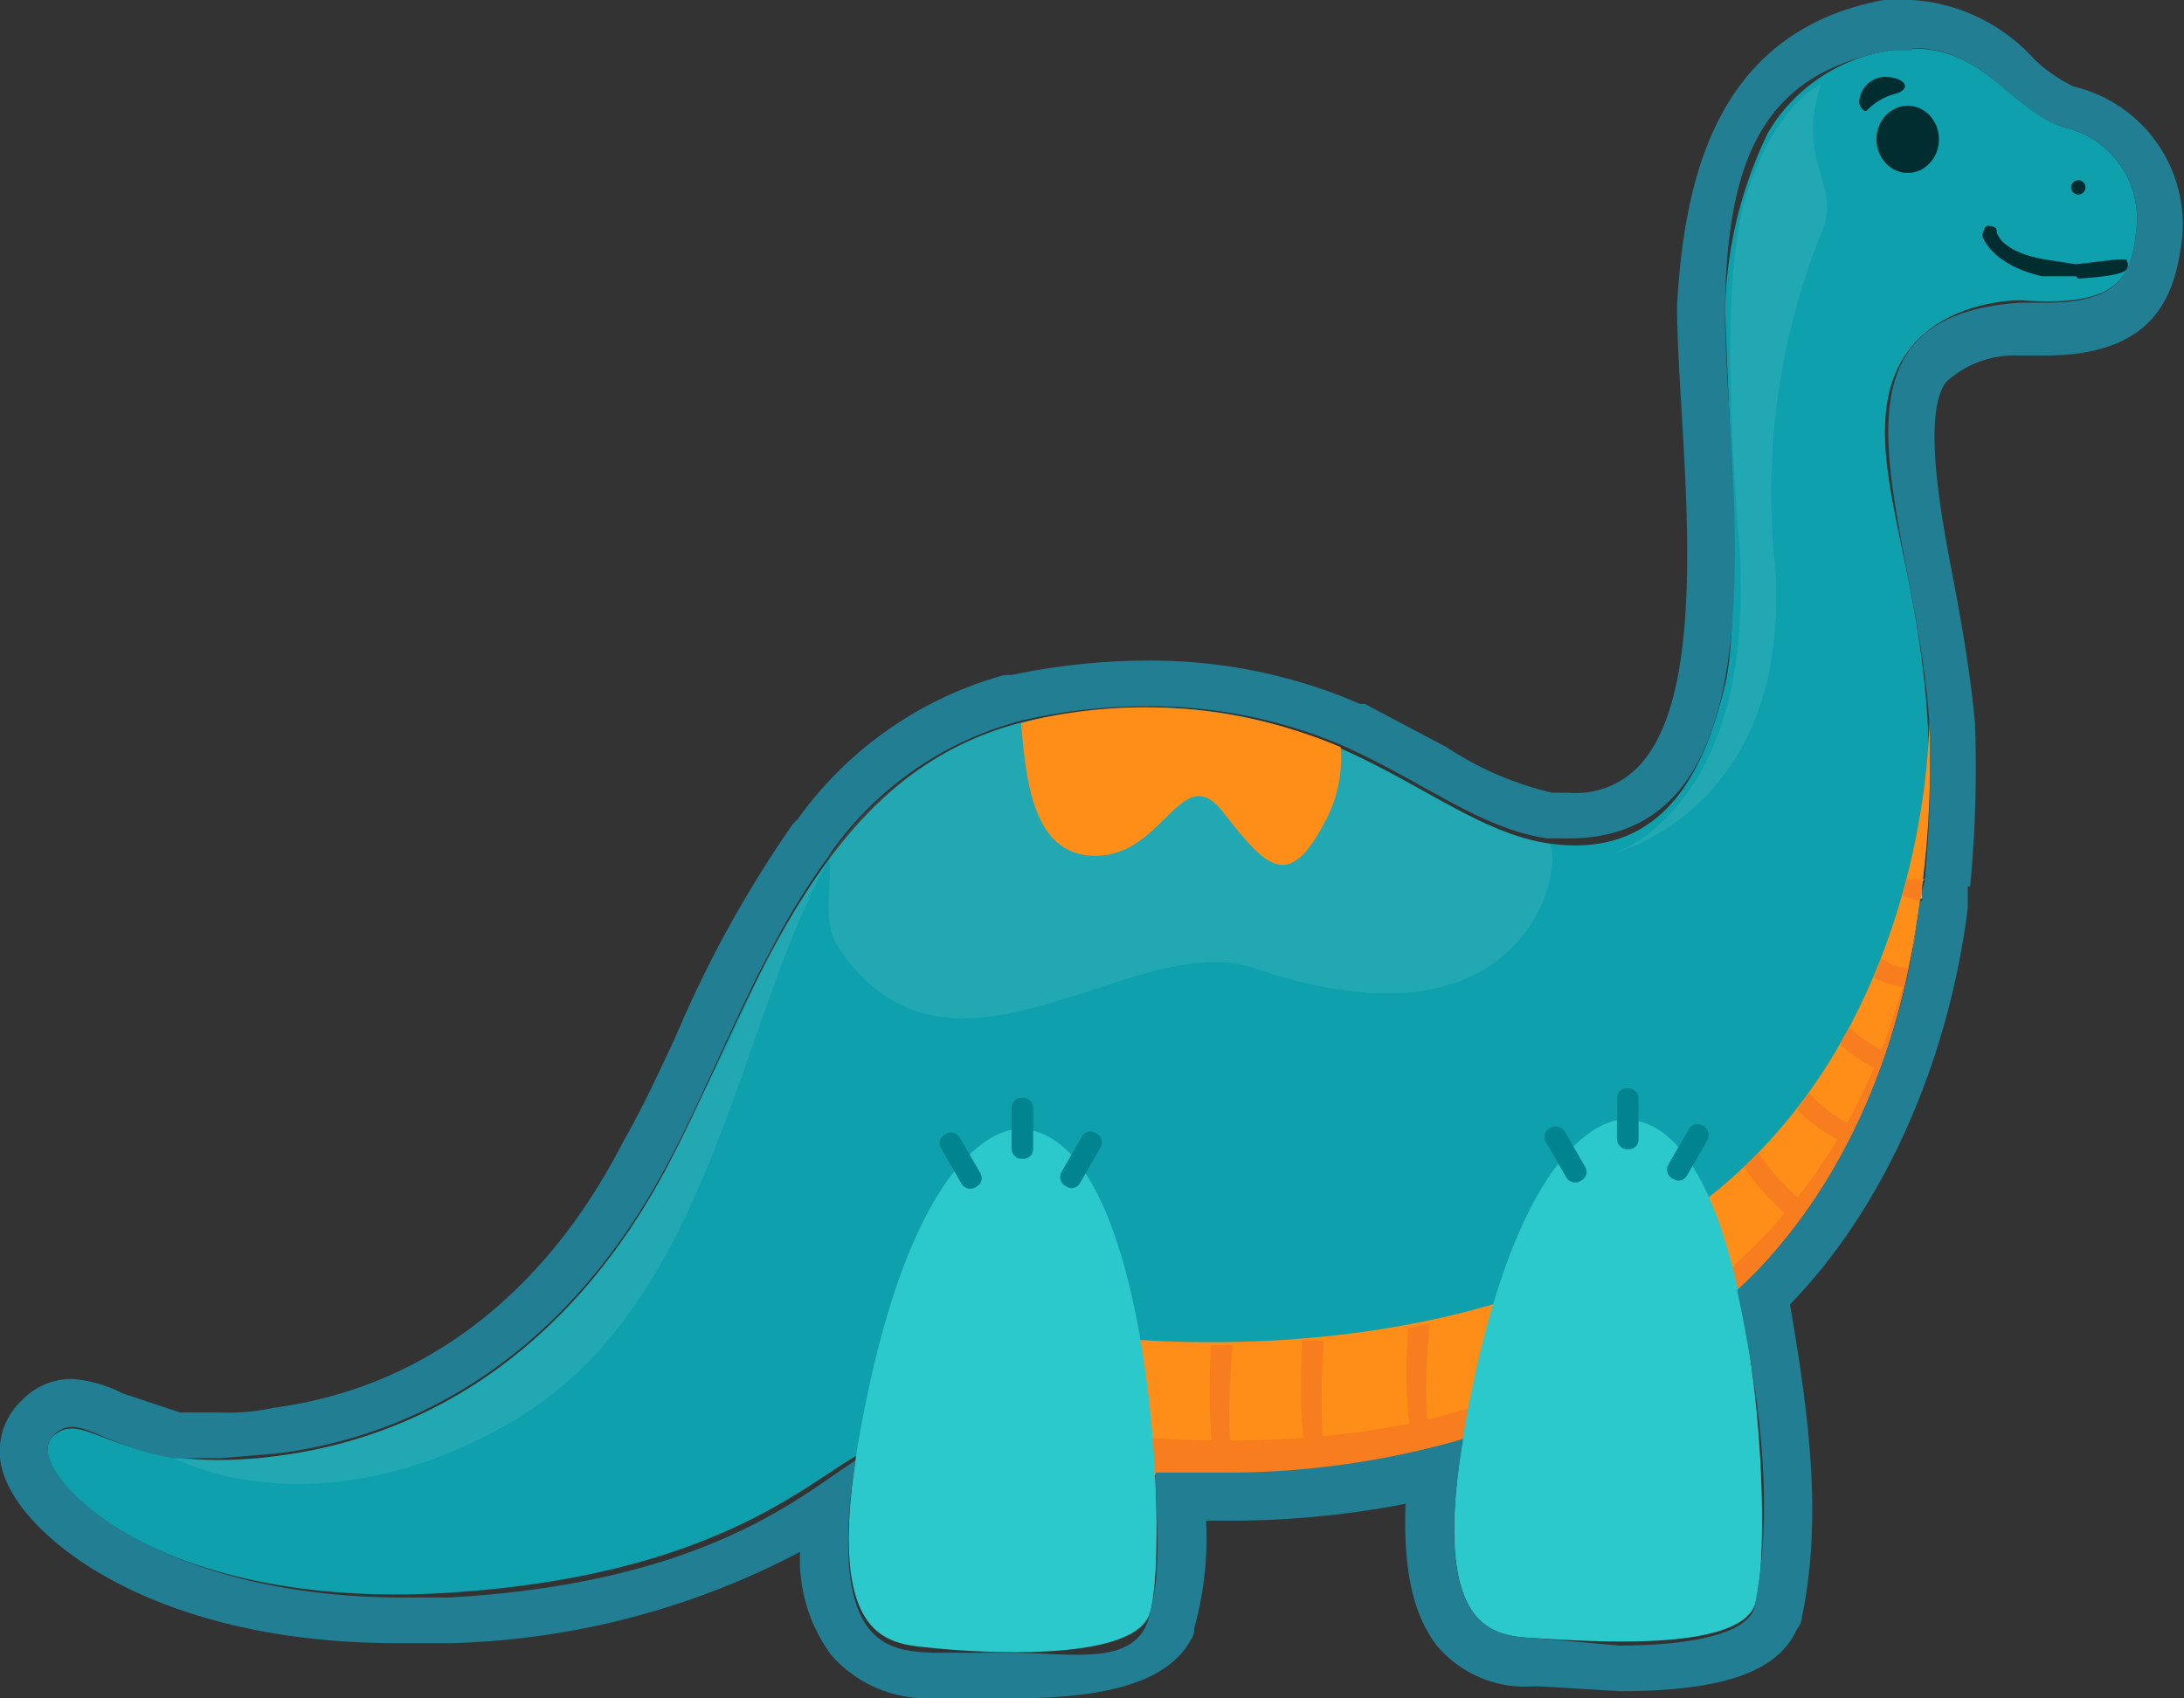<svg xmlns="http://www.w3.org/2000/svg" viewBox="0 0 90.9 70.7"><rect x="0" y="0" width="90.9" height="70.7" fill="#333333" stroke="none"/><g id="Layer_2" data-name="Layer 2"><g id="Layer_1-2" data-name="Layer 1"><path d="M85.9,5.3c-2.4-.8-3.5-3.8-7.2-3.2a7.1,7.1,0,0,0-5.1,3.4,17.7,17.7,0,0,0-1.8,7.4c.1,3.6.7,12.7,0,15.6s-2.2,7.4-7.4,6.6S55,27.7,43.3,29.9C34,31.7,31.4,41.8,27.7,48.7s-9.3,11-16.1,11.9-8-2.1-9.4-.8,4,7.3,16.5,6.5,15.8-5.7,17.9-6.1,12.8,2.6,22.9.1,17.9-8.9,20.1-20.9S78,21.8,78.5,17.1s5.6-4.6,5.6-4.6c4,.3,4.6-.9,4.8-2.8A3.9,3.9,0,0,0,85.9,5.3Z" style="fill:#0ea1ad"/><g style="opacity:0.08"><path d="M52.2,40.3c12,4.1,13-5.1,12.2-5.2-5.3-.8-9.4-7.4-21.1-5.2a14.1,14.1,0,0,0-8.8,5.8c.2,1-.4,2.7.5,3.9C39.7,46.3,47.2,38.6,52.2,40.3Z" style="fill:#fff"/></g><path d="M75.8,3.5s-1.9.8-3.1,4.6-.5,11.9-.3,14.7c.7,10.9-5.2,12.7-5.2,12.7s7.8-1.9,6.6-12.8a29.2,29.2,0,0,1,2-13C76.7,7.7,74.7,6.8,75.8,3.5Z" style="fill:#fff;opacity:0.08"/><g style="opacity:0.08"><path d="M21.1,59.3c8.6-4.8,9.6-17,13.5-23.7A47,47,0,0,0,32,39.7c-.9,2-1.8,4.1-2.8,5.9l-1.5,3.1c-3.7,6.9-9.3,11-16.1,11.9a16.6,16.6,0,0,1-4.4.1l.5.2C10.3,62,15.3,62.6,21.1,59.3Z" style="fill:#fff"/></g><path d="M45.2,35.6c3.2.4,3.9-4.1,5.7-1.8s2.7,3.3,4.2.5a5.6,5.6,0,0,0,.7-3.2,20.9,20.9,0,0,0-12.5-1.2l-.8.2C42.7,32.5,43,35.3,45.2,35.6Z" style="fill:#ff8e18"/><path d="M59.5,60.3c10.2-2.5,17.9-8.9,20.1-20.9a41.1,41.1,0,0,0,.7-9.4h0s.1,13.7-10.5,20.8-25.9,4.8-26.6,4.4,0,2.2.5,5.7A45.2,45.2,0,0,0,59.5,60.3Z" style="fill:#ff8e18"/><path d="M59.8,59c-5.7,1.4-11.5,1-15.9.5-.2-1.7-.4-3.2-.5-4.2h-.2c-.2-.1,0,2.2.5,5.7a45.2,45.2,0,0,0,15.8-.6c10.2-2.5,17.9-8.9,20.1-20.9a4.3,4.3,0,0,0,.2-1.1C77.6,50.2,69.8,56.4,59.8,59Z" style="fill:#f77d1e"/><path d="M80,36.9v0Z" style="fill:#f4df8b"/><path d="M50.6,60.9l.8-.2c-.4-.6-.2-3.4-.1-4.7h-.9C50.2,59.8,50.6,60.9,50.6,60.9Z" style="fill:#f77d1e"/><path d="M54.4,60.6l.8-.2c-.3-.6-.2-3.3-.1-4.6h-.9C54,59.5,54.4,60.6,54.4,60.6Z" style="fill:#f77d1e"/><path d="M58.8,60l.8-.2c-.4-.6-.2-3.4-.1-4.7l-.9.2C58.4,58.9,58.8,60,58.8,60Z" style="fill:#f77d1e"/><path d="M74.5,50.7,75,50a9.5,9.5,0,0,1-1.8-2l-.6.6A10.4,10.4,0,0,0,74.5,50.7Z" style="fill:#f77d1e"/><path d="M77.2,46.9a5.9,5.9,0,0,1-1.9-1.4l-.5.7a7.6,7.6,0,0,0,2,1.4Z" style="fill:#f77d1e"/><path d="M78.5,43.8a6.3,6.3,0,0,1-1.5-1,1.6,1.6,0,0,0-.4.7,7.1,7.1,0,0,0,1.5,1Z" style="fill:#f77d1e"/><path d="M79.4,40.3a2.4,2.4,0,0,1-1.1-.4l-.3.8a3.8,3.8,0,0,0,1.2.4Z" style="fill:#f77d1e"/><path d="M80,37.4v-.5a.9.9,0,0,1-.1.5Z" style="fill:#efd47c"/><path d="M80.1,36.6h0a.1.1,0,0,0-.1.1Z" style="fill:#efd47c"/><path d="M80.1,36.6h-.7a1.9,1.9,0,0,0-.2.7l.7.2a.9.9,0,0,0,.1-.5v-.2A.1.1,0,0,1,80.1,36.6Z" style="fill:#f77d1e"/><path d="M42.4,47s-3.8-.3-6.2,10.6.7,10.8,2.6,11,8.1.6,9-1.3S48.1,47,42.4,47Z" style="fill:#2bc8cc"/><rect x="42.1" y="45.7" width="0.9" height="2.54" rx="0.4" style="fill:#00848f"/><rect x="44.5" y="47" width="0.9" height="2.54" rx="0.4" transform="translate(30.2 -16) rotate(30)" style="fill:#00848f"/><rect x="39.5" y="47.1" width="0.9" height="2.54" rx="0.4" transform="translate(-18.8 26.4) rotate(-30)" style="fill:#00848f"/><path d="M67.6,46.6s-3.8-.3-6.2,10.6.7,10.9,2.6,11,8.1.6,9-1.3S73.3,46.6,67.6,46.6Z" style="fill:#2bc8cc"/><rect x="67.3" y="45.3" width="0.9" height="2.54" rx="0.4" style="fill:#00848f"/><rect x="69.8" y="46.7" width="0.9" height="2.54" rx="0.4" transform="translate(33.4 -28.7) rotate(30)" style="fill:#00848f"/><rect x="64.7" y="46.8" width="0.9" height="2.54" rx="0.4" transform="translate(-15.3 39) rotate(-30)" style="fill:#00848f"/><ellipse cx="79.4" cy="5.8" rx="1.3" ry="1.4" style="fill:#002d30"/><path d="M77.4,4.1a1.1,1.1,0,0,1,1-.9c.9,0,1.2.5.5.7a2.5,2.5,0,0,0-1.2.7C77.6,4.7,77.3,4.4,77.4,4.1Z" style="fill:#002d30"/><ellipse cx="86.5" cy="7.8" rx="0.3" ry="0.3" style="fill:#002d30"/><path d="M86.4,11.5H85c-2.2-.5-2.5-1.7-2.5-1.7s.1-.4.2-.4.4,0,.4.2.3.9,2,1.2l1.3.2,1.7-.2h.4c.1.2.1.4-.1.5s-.5.2-1.9.3Z" style="fill:#002d30"/><path d="M79.6,2c3,0,4.1,2.6,6.3,3.3a3.9,3.9,0,0,1,3,4.4c-.2,1.7-.7,2.9-3.7,2.9H84.1c-9.1.6-4.3,9.2-3.8,17.5h0a48.5,48.5,0,0,1-.2,6.6h0a2.2,2.2,0,0,0-.1.8h-.1c-.7,6.5-3.6,12.6-7.6,16.2.9,4.3,1.6,9,.7,13.3-.5,1.2-3.3,1.5-5.6,1.5L64,68.2c-1.7-.1-4.5-.1-3.1-8.3a35.4,35.4,0,0,1-10.2,1.4H48.1c0,2,.3,4.1-.3,6.1s-3.3,1.4-5.7,1.4H38.8c-1.7-.1-4.4-.1-3.2-8-2.2,1.4-6.2,5.1-16.9,5.7H16.5C5.6,66.4.9,60.9,2.2,59.8a1,1,0,0,1,.8-.4c.8,0,1.9.9,4.2,1.3h2l2.4-.2c6.8-.9,12.4-5,16.1-11.9,2.3-4.3,3.9-9.1,6.9-13.1a.1.1,0,0,1-.1.1,14.1,14.1,0,0,1,8-5.6h0a23.1,23.1,0,0,1,5.2-.6,20.5,20.5,0,0,1,8.1,1.6h0c3.4,1.5,5.8,3.5,8.6,3.9h.9c9.5,0,6.4-15.8,6.5-22.2S73.6,3,78.7,2.1h.9M34.5,35.8h0M79.6,0H78.4c-7,1.3-8.3,7.5-8.6,12.7h0c0,1.3.1,2.9.2,4.6.3,5.1.7,12-1.8,14.6a3.6,3.6,0,0,1-2.9,1.1h-.7a13.6,13.6,0,0,1-4.4-1.9l-3.4-1.8h-.2a21.8,21.8,0,0,0-8.9-1.8,27.4,27.4,0,0,0-5.6.6h-.3a15.7,15.7,0,0,0-8.6,6l-.2.2a48.6,48.6,0,0,0-4.9,8.9c-.7,1.5-1.4,3-2.2,4.4C22.6,54,17.5,57.8,11.4,58.6a8.6,8.6,0,0,1-2.2.2H7.5L5.1,58A5.6,5.6,0,0,0,3,57.4a2.9,2.9,0,0,0-2.1.9,2.9,2.9,0,0,0-.7,3.2c1,2.7,6.4,6.9,16.3,6.9h2.3a33,33,0,0,0,14.5-3.8,6.7,6.7,0,0,0,1.3,4.3,5.3,5.3,0,0,0,4,1.8h3.5c4.3,0,6.6-.8,7.5-2.5a.6.6,0,0,0,.1-.4,14.1,14.1,0,0,0,.5-4.5h.5a38.4,38.4,0,0,0,7.8-.7c-.1,2.7.3,4.6,1.3,5.9a4.8,4.8,0,0,0,4,1.7h.3l3.3.2c4.3,0,6.6-.8,7.4-2.6a.8.8,0,0,0,.2-.5c.9-4.3.2-8.9-.5-13,3.9-4,6.6-10.1,7.4-16.5h0v-.9h.1a52,52,0,0,0,.2-6.8h0c-.2-2.2-.6-4.4-1-6.5s-1.2-6.4-.2-7.7a4.2,4.2,0,0,1,3-1.1h1.1c4.6,0,5.4-2.5,5.7-4.7a5.9,5.9,0,0,0-4.5-6.5,6.6,6.6,0,0,1-1.6-1.1A7.5,7.5,0,0,0,79.6,0Z" style="fill:#217e93"/></g></g></svg>